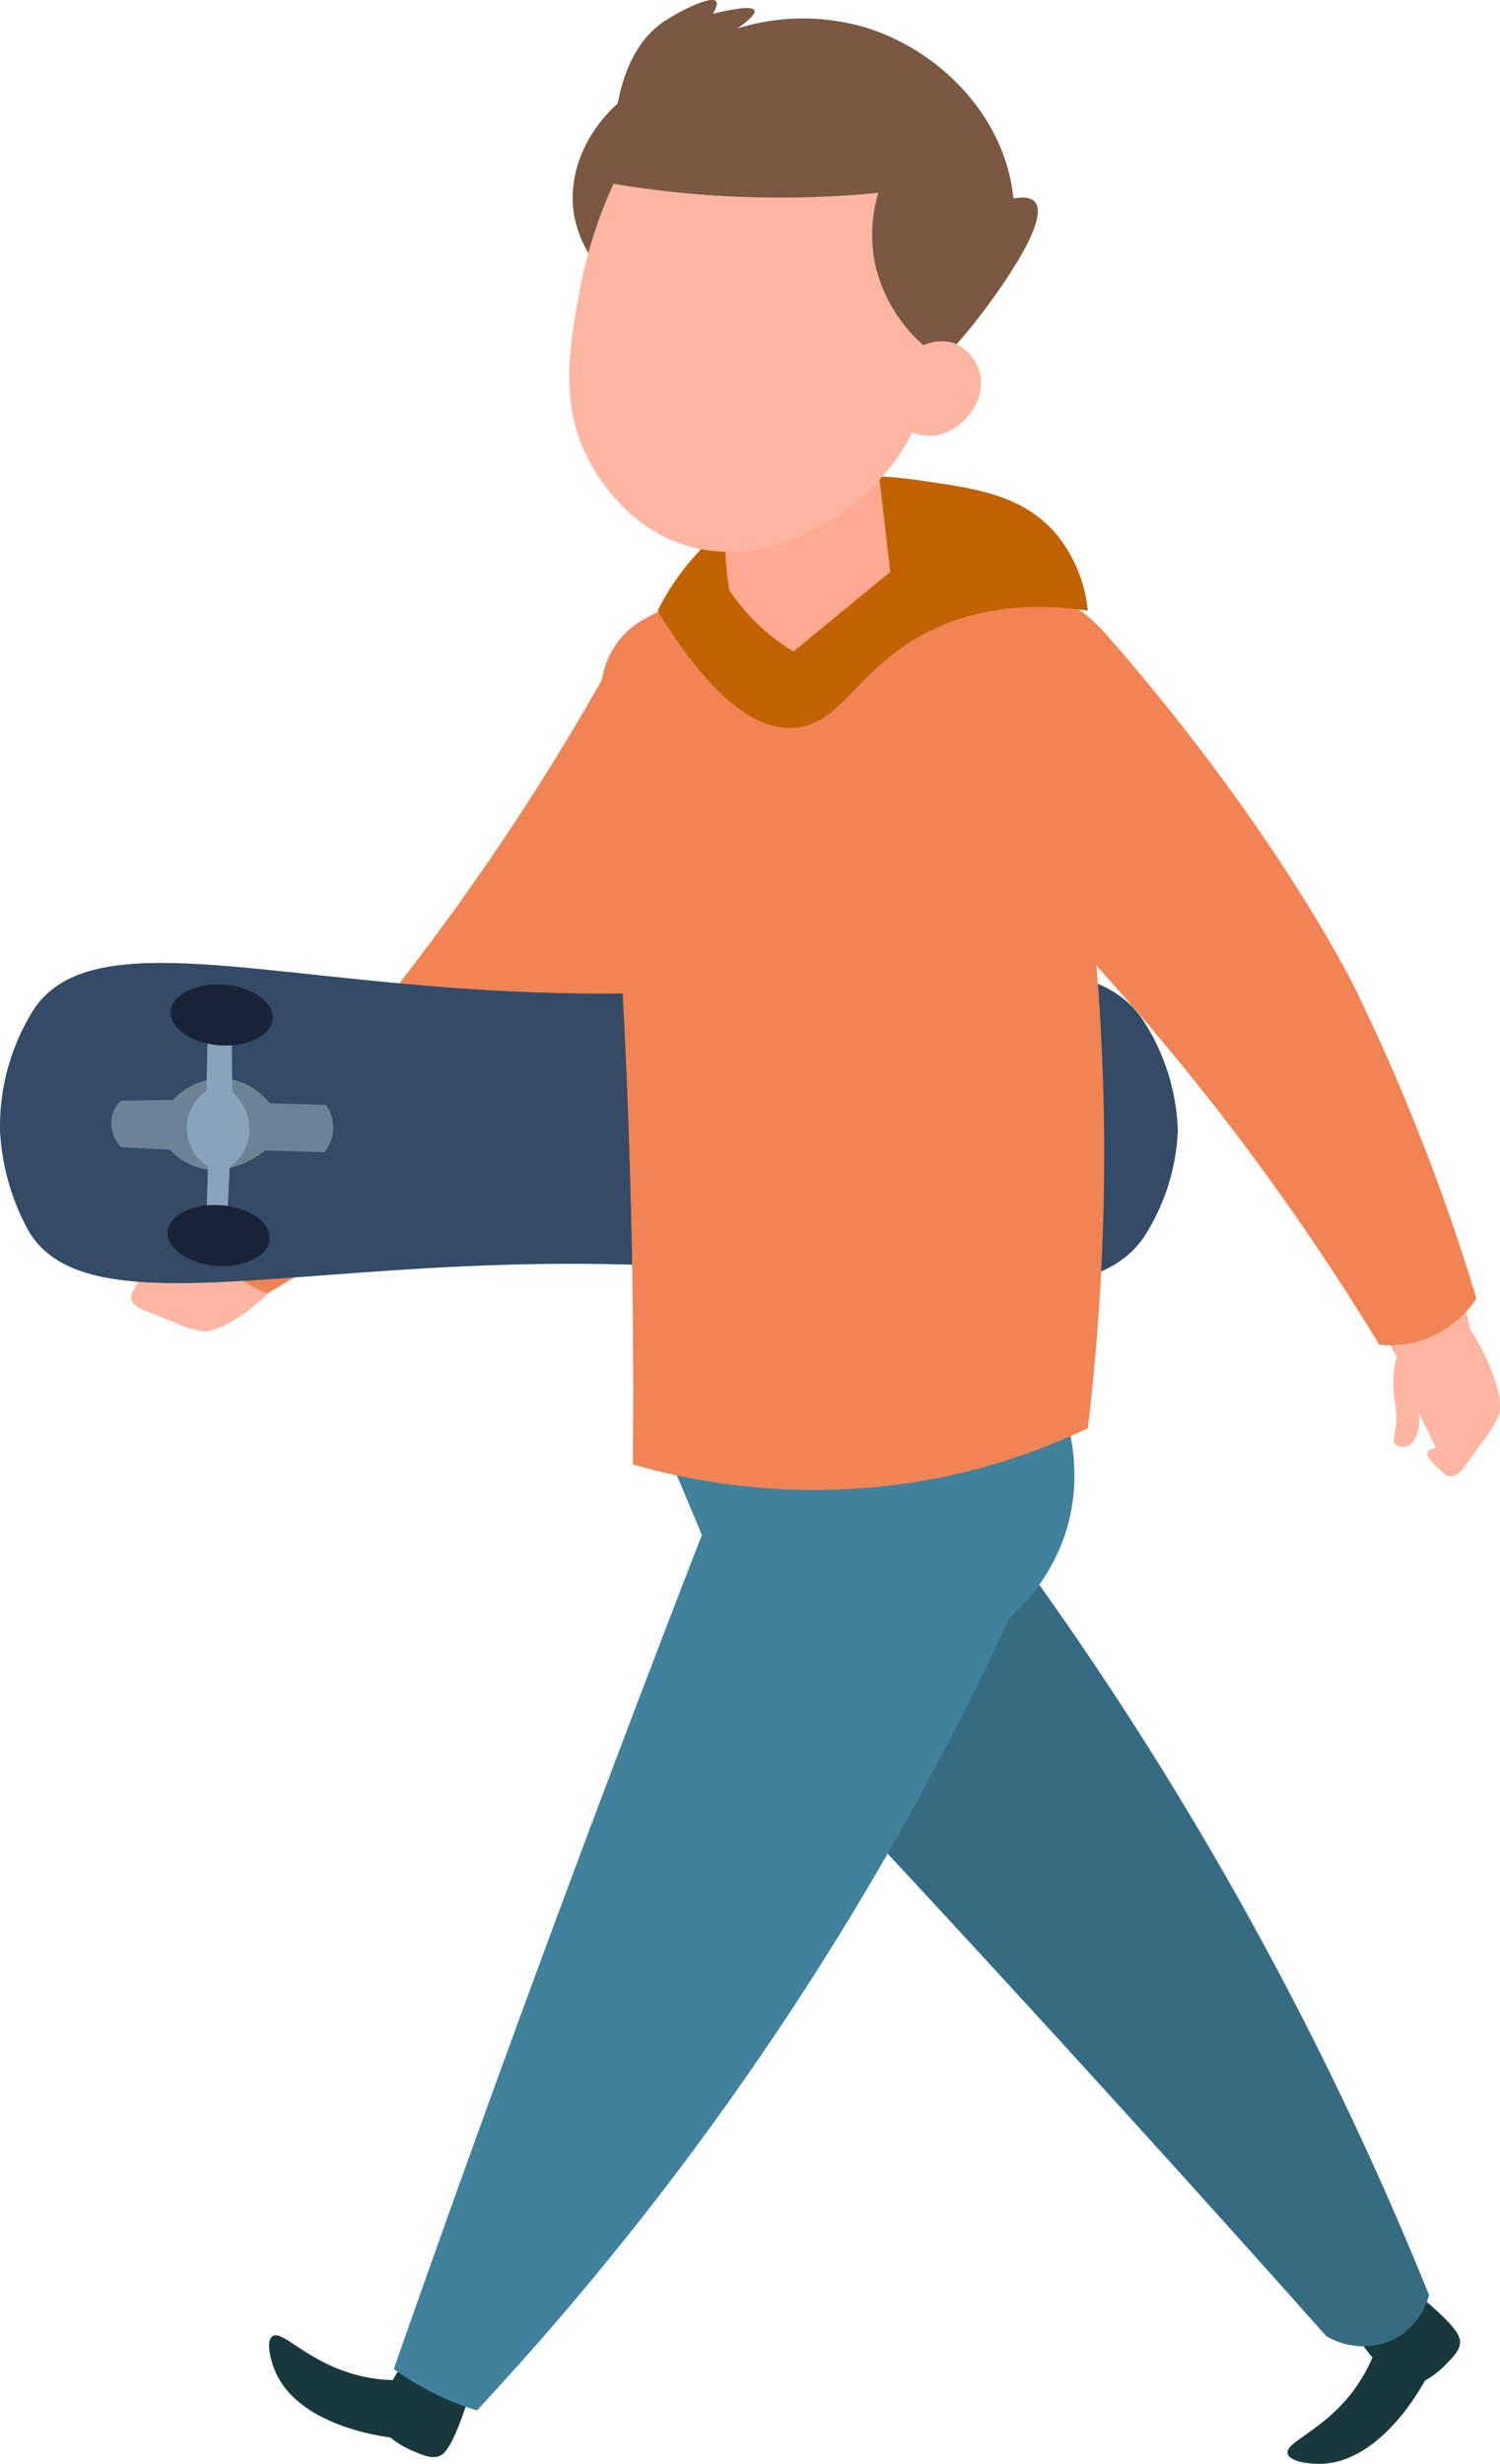 <svg xmlns="http://www.w3.org/2000/svg" width="163.321" height="268.226" viewBox="0 0 163.321 268.226">
  <g id="Group_1175" data-name="Group 1175" transform="translate(-0.002 -0.001)">
    <path id="Path_2922" data-name="Path 2922" d="M-1120.9,513a6.71,6.71,0,0,0-2.938-.666,12.624,12.624,0,0,0-3.832.821,16.034,16.034,0,0,1-2.769.9c-1.141.149-1.89-.026-2.191.446a1.264,1.264,0,0,0,.158,1.283c.566.821,2.078.986,3.784.394q-1.609,1.338-3.215,2.682c-.33-.7-.663-.753-.756-.759-.449-.036-.811.591-1.354,1.532-.407.7-.614,1.057-.568,1.4.129,1.037,1.816,1.5,1.887,1.522.607.262,1.486.627,2.556,1.04a13.723,13.723,0,0,0,3.293,1.079c.533.013,1.874-.032,4.666-2.032a24.84,24.84,0,0,0,5.092-4.912Q-1118.99,515.363-1120.9,513Z" transform="translate(1148.869 -379.737)" fill="#fcb6a1"/>
    <path id="Path_2923" data-name="Path 2923" d="M-1124.86,564.764a11.494,11.494,0,0,1-5.593-4.294,11.245,11.245,0,0,1-1.829-4.779q5.676-5.69,11.375-12.133a272.105,272.105,0,0,0,35.147-50.47,54.111,54.111,0,0,1,13.507-.281,54.041,54.041,0,0,1,10.766,2.265,17.268,17.268,0,0,1,.068,6.411,17.967,17.967,0,0,1-3.141,7.2c-16.2,23.1-30.662,35.16-30.662,35.16A227.44,227.44,0,0,1-1124.86,564.764Z" transform="translate(1154.001 -423.964)" fill="#f08454"/>
    <path id="Path_2924" data-name="Path 2924" d="M-1010.76,522.027a23.36,23.36,0,0,0-3.923-12.259c-7.145-10.195-28.213-2.495-60.074-2.7-32.336-.2-53.789-8.408-60.564,1.719a23.864,23.864,0,0,0-3.679,13.24,25.2,25.2,0,0,0,3.19,11.035c6.23,10.059,27.961,3.305,59.828,3.432,32.514.129,54.551,7.338,61.544-2.94a23.163,23.163,0,0,0,3.678-11.527Z" transform="translate(1139.007 -398.909)" fill="#334b66"/>
    <path id="Path_2925" data-name="Path 2925" d="M-1111.86,510.52l-6.162-.184a6.956,6.956,0,0,0-4.6-2.666,7.158,7.158,0,0,0-5.884,2.3q-2.85.044-5.7.091a3.582,3.582,0,0,0-1.011,1.932,3.851,3.851,0,0,0,1.011,3.125q2.665.141,5.331.278a6.909,6.909,0,0,0,2.76,1.839c3.807,1.322,7.335-1.5,7.633-1.748l6.436.184a4.265,4.265,0,0,0,.918-2.023,4.443,4.443,0,0,0-.732-3.128Z" transform="translate(1147.365 -390.236)" fill="#6e8296"/>
    <path id="Path_2926" data-name="Path 2926" d="M-1128.24,525.064l.216-4.414a5.245,5.245,0,0,0,2.016-2.931,5.449,5.449,0,0,0-1.748-5.261q-.019-3.063-.039-6.13-1.319-.1-2.637-.2l-.126,6.2a5.141,5.141,0,0,0-2.129,3.5,5.072,5.072,0,0,0,2.285,4.74q-.058,2.244-.12,4.488a1.314,1.314,0,0,0,1.24.692,1.385,1.385,0,0,0,1.042-.684Z" transform="translate(1153.04 -393.57)" fill="#8aa3bd"/>
    <path id="Path_2927" data-name="Path 2927" d="M-1122.26,515.623c-.133,1.826-2.724,3.121-5.791,2.9s-5.438-1.884-5.306-3.706,2.727-3.118,5.79-2.9S-1122.12,513.8-1122.26,515.623Z" transform="translate(1151.614 -380.717)" fill="#182338"/>
    <path id="Path_2928" data-name="Path 2928" d="M-1122.15,508.194c-.132,1.822-2.724,3.118-5.791,2.9s-5.438-1.884-5.306-3.706,2.727-3.121,5.791-2.9S-1122.02,506.371-1122.15,508.194Z" transform="translate(1151.842 -397.296)" fill="#182338"/>
    <path id="Path_2929" data-name="Path 2929" d="M-1048.82,573.947a124.419,124.419,0,0,0-3.761-16.79c-9.29-31.134-28.943-52.118-42.789-64.071a13.78,13.78,0,0,0-8,3.842c-5.419,5.471-3.458,13.471-3.338,13.927a225.326,225.326,0,0,1,22.945,22.952,226.468,226.468,0,0,1,29.14,42.728Z" transform="translate(1210.067 -422.68)" fill="#fcb6a1"/>
    <path id="Path_2930" data-name="Path 2930" d="M-1114.28,551.182q-1.1,1.837-2.2,3.671a17.474,17.474,0,0,1-4.527-.734c-4.992-1.506-7.526-4.773-8.569-4.039-.7.494-.246,2.462.246,3.671,2.372,5.823,10.932,7.119,12.6,7.345a10.111,10.111,0,0,0,2.449,1.47c1.179.494,1.936.808,2.692.611.643-.168,1.364-.73,2.695-4.408a48.229,48.229,0,0,0,1.59-5.383Z" transform="translate(1159.239 -295.744)" fill="#18393b"/>
    <path id="Path_2931" data-name="Path 2931" d="M-1089,553.607q1.309,1.7,2.614,3.39a17.648,17.648,0,0,1-2.336,3.948c-3.225,4.1-7.19,5.264-6.886,6.5.2.837,2.2,1.131,3.506,1.115,6.285-.084,10.615-7.581,11.439-9.057a9.973,9.973,0,0,0,2.259-1.742c.892-.921,1.464-1.509,1.554-2.284.078-.659-.181-1.535-3.118-4.117a48.77,48.77,0,0,0-4.433-3.444Z" transform="translate(1235.812 -300.334)" fill="#18393b"/>
    <path id="Path_2932" data-name="Path 2932" d="M-1111.62,547.411q11.158,11.933,22.364,24.154,17.1,18.646,33.548,37.125a7.924,7.924,0,0,0,7.158.446,7.735,7.735,0,0,0,4.026-4.918q-3.291-8.153-7.157-16.551a377.553,377.553,0,0,0-37.574-63.964,45.833,45.833,0,0,0-11.626,8.052,46.108,46.108,0,0,0-10.739,15.656Z" transform="translate(1200.122 -354.364)" fill="#356c82"/>
    <path id="Path_2933" data-name="Path 2933" d="M-1098.01,520.882q2.909,6.931,5.817,13.866-3.374,8.681-6.712,17.446-14.1,37.012-26.836,73.355a31,31,0,0,0,4.472,2.685,31.46,31.46,0,0,0,4.582,1.819,330.534,330.534,0,0,0,28.966-35.813,331.073,331.073,0,0,0,29.075-50.544,21.044,21.044,0,0,0,5.813-8.5c3.053-8.424-.579-15.94-1.341-17.443Z" transform="translate(1168.618 -367.645)" fill="#40819c"/>
    <path id="Path_2934" data-name="Path 2934" d="M-1071.66,493.39c1.69,6.615,3.2,13.649,4.414,21.085a250.682,250.682,0,0,1,1.473,70.129,69.239,69.239,0,0,1-16.187,5.4,71.079,71.079,0,0,1-33.347-1.47q.073-7.775,0-15.7c-.223-23.447-1.435-45.995-3.4-67.57a8.986,8.986,0,0,1,4.617-8.731,51.184,51.184,0,0,1,15.947-5.593,51.568,51.568,0,0,1,26.483,2.449Z" transform="translate(1184.215 -429.118)" fill="#f08454"/>
    <path id="Path_2935" data-name="Path 2935" d="M-1090.5,518.106a6.725,6.725,0,0,0-1.348,2.692,12.726,12.726,0,0,0-.123,3.916,16.238,16.238,0,0,1,.216,2.908c-.129,1.137-.478,1.826-.094,2.233a1.27,1.27,0,0,0,1.286.152c.927-.352,1.451-1.784,1.286-3.58q.916,1.885,1.835,3.764c-.759.152-.889.462-.918.549-.142.43.381.934,1.16,1.683.588.565.882.847,1.224.889,1.037.123,1.894-1.406,1.929-1.47.4-.527.966-1.292,1.622-2.233a13.725,13.725,0,0,0,1.835-2.937c.142-.514.417-1.829-.856-5.018a24.833,24.833,0,0,0-3.551-6.12Q-1087.74,516.823-1090.5,518.106Z" transform="translate(1243.786 -372.591)" fill="#fcb6a1"/>
    <path id="Path_2936" data-name="Path 2936" d="M-1047.66,569.047a11.493,11.493,0,0,1-5.506,4.408,11.3,11.3,0,0,1-5.076.63q-4.168-6.873-9.061-13.946a272.291,272.291,0,0,0-40.6-46.2,54.069,54.069,0,0,1,2.96-13.18,54.2,54.2,0,0,1,4.773-9.914,17.329,17.329,0,0,1,6.243,1.47,17.963,17.963,0,0,1,6.243,4.773c18.557,21.259,26.8,38.185,26.8,38.185A227.558,227.558,0,0,1-1047.66,569.047Z" transform="translate(1208.416 -427.694)" fill="#f08454"/>
    <path id="Path_2937" data-name="Path 2937" d="M-1115.24,495.392a12.751,12.751,0,0,1-4.291-7.232c-.917-5.1,1.742-10.567,6.744-13.856Q-1114.01,484.851-1115.24,495.392Z" transform="translate(1182.065 -464.589)" fill="#7a5842"/>
    <path id="Path_2938" data-name="Path 2938" d="M-1101.89,514.728c5.106-.433,6.753-6.395,14.221-10.3,6.259-3.27,12.871-3.141,17.656-2.449a15.473,15.473,0,0,0-3.435-8.337c-3.538-4.152-8.528-4.9-13.484-5.639-4.281-.643-9.707-1.454-15.937.979a27.323,27.323,0,0,0-13.979,13C-1110.17,512.922-1105.25,515.016-1101.89,514.728Z" transform="translate(1188.452 -435.501)" fill="#c26100"/>
    <path id="Path_2939" data-name="Path 2939" d="M-1113.8,486.511a44.923,44.923,0,0,0-.782,7.739,44.466,44.466,0,0,0,.494,7.316,21.653,21.653,0,0,0,3.206,3.836,21.589,21.589,0,0,0,3.79,2.869l10.537-8.657q-.688-5.962-1.38-11.924Z" transform="translate(1193.487 -437.351)" fill="#fcab92"/>
    <path id="Path_2940" data-name="Path 2940" d="M-1112.44,477.563a49.23,49.23,0,0,0-6.2,16.263c-1.176,6.327-2.333,12.547,1.021,18.8.581,1.079,3.726,6.934,10.256,9.061,8.757,2.853,18.493-2.653,23.246-9.455,6.641-9.507,5.891-24.9-4.136-32.549C-1094.83,474.658-1104.14,473.934-1112.44,477.563Z" transform="translate(1181.803 -462.39)" fill="#fcb6a1"/>
    <path id="Path_2941" data-name="Path 2941" d="M-1082.47,510.437c.85-.882,2.075-2.213,3.435-3.923.676-.85,8.637-10.954,6.618-13.242-.281-.32-.882-.624-2.327-.365a19.666,19.666,0,0,0-.736-3.68c-2.123-7-8.256-12.78-15.446-14.958a24.019,24.019,0,0,0-13.856.123q2.05-1.459,1.839-1.961-.281-.659-4.534.368c.291-.478.582-1.076.365-1.347-.569-.714-4.34,1.234-5.884,2.33-5.707,4.049-5.507,13.885-5.271,17.53,1.667.281,3.387.527,5.147.737a110.719,110.719,0,0,0,23.663.246,15.972,15.972,0,0,0-.245,8.214,16.7,16.7,0,0,0,7.232,9.928Z" transform="translate(1185.09 -471.298)" fill="#7a5842"/>
    <path id="Path_2942" data-name="Path 2942" d="M-1108.69,491.98a5.508,5.508,0,0,0,3.6,1.125c3.034-.239,5.71-3.516,5.2-6.495a4.822,4.822,0,0,0-3.015-3.642,4.857,4.857,0,0,0-4.414,1.079Q-1108.01,488.012-1108.69,491.98Z" transform="translate(1206.646 -445.667)" fill="#fcb6a1"/>
  </g>
</svg>
